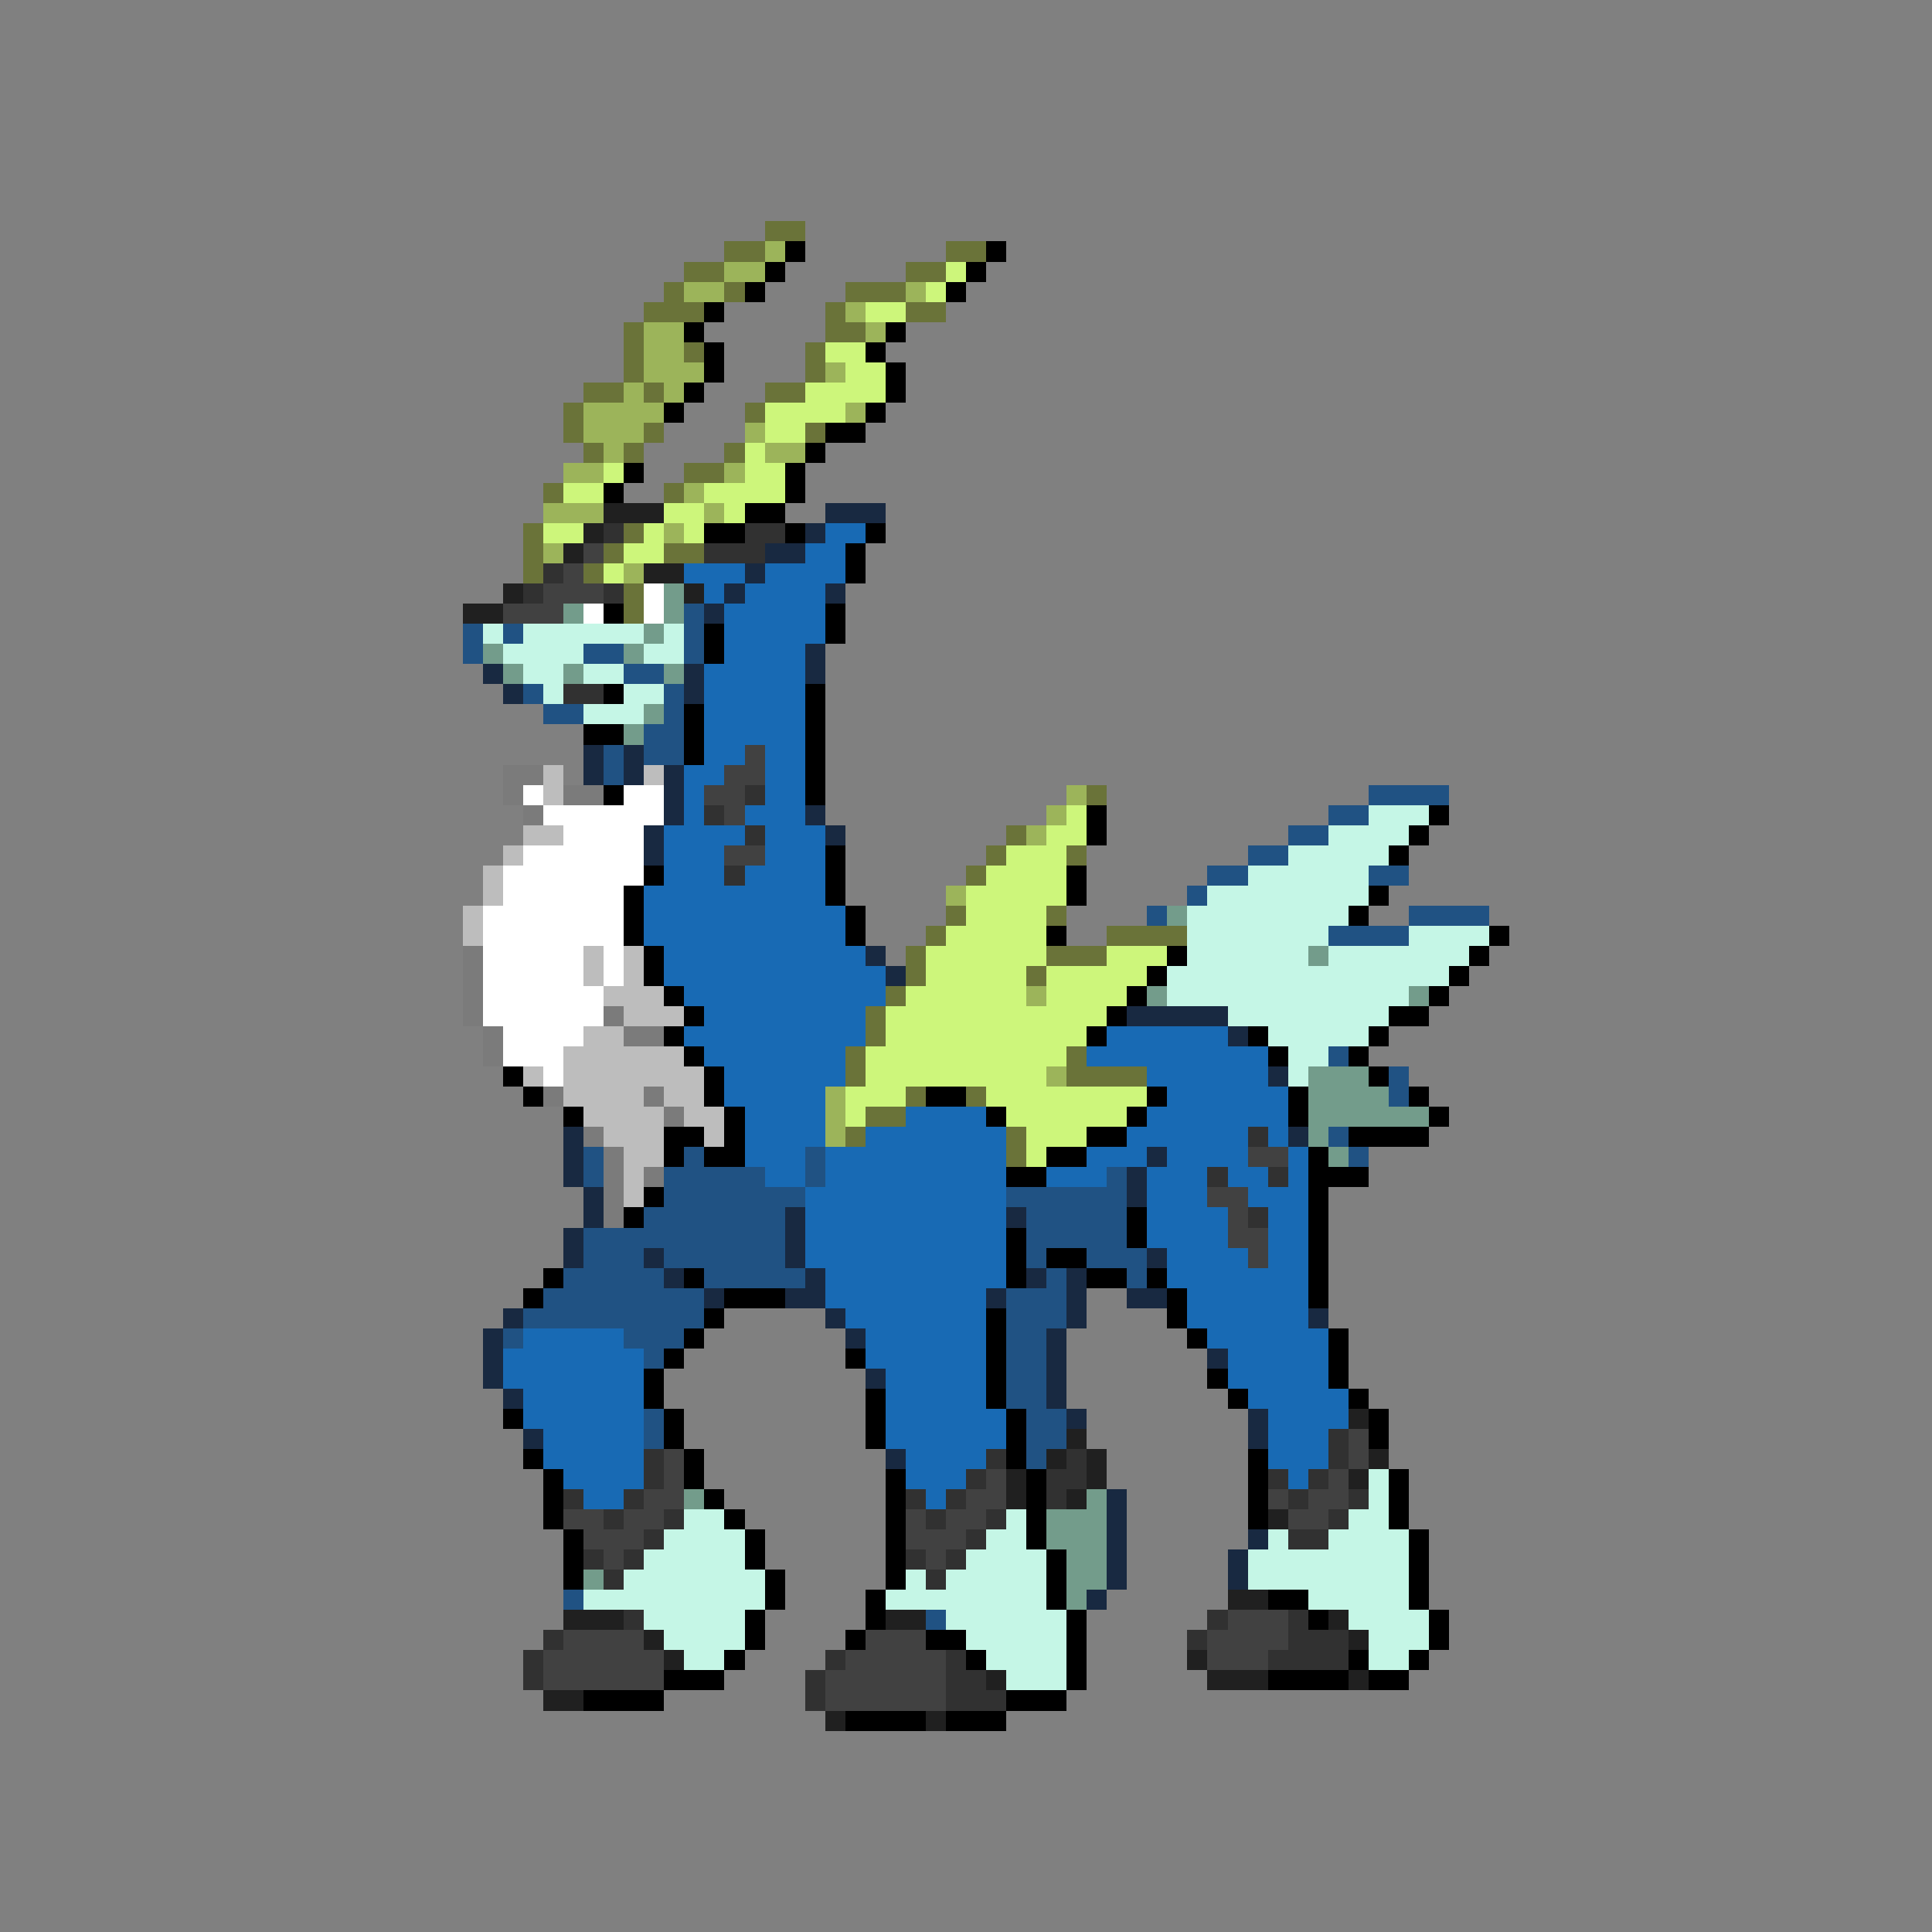 <svg xmlns="http://www.w3.org/2000/svg" viewBox="0 -0.5 96 96" shape-rendering="crispEdges">
<rect x="0" y="-0.5" width="96" height="96" fill="#808080" stroke="none"/>
<path stroke="#6a7339" d="M38 11h2M36 12h2M47 12h2M34 13h2M45 13h2M33 14h1M36 14h1M42 14h3M32 15h3M41 15h1M45 15h2M31 16h1M41 16h2M31 17h1M34 17h1M40 17h1M31 18h1M40 18h1M29 19h2M32 19h1M38 19h2M28 20h1M37 20h1M28 21h1M32 21h1M40 21h1M29 22h1M31 22h1M36 22h1M34 23h2M27 24h1M33 24h1M26 26h1M31 26h1M26 27h1M30 27h1M33 27h2M26 28h1M29 28h1M31 29h1M31 30h1M54 39h1M50 41h1M49 42h1M53 42h1M48 43h1M47 45h1M52 45h1M46 46h1M55 46h4M45 47h1M52 47h3M45 48h1M51 48h1M44 49h1M43 50h1M43 51h1M42 52h1M53 52h1M42 53h1M53 53h4M45 54h1M48 54h1M43 55h2M42 56h1M50 56h1M50 57h1" />
<path stroke="#9cb45a" d="M38 12h1M36 13h2M34 14h2M45 14h1M42 15h1M32 16h2M43 16h1M32 17h2M32 18h3M41 18h1M31 19h1M33 19h1M29 20h4M42 20h1M29 21h3M37 21h1M30 22h1M38 22h2M28 23h2M36 23h1M34 24h1M27 25h3M35 25h1M33 26h1M27 27h1M31 28h1M53 39h1M52 40h1M51 41h1M47 44h1M51 49h1M52 53h1M41 54h1M41 55h1M41 56h1" />
<path stroke="#000000" d="M39 12h1M49 12h1M38 13h1M48 13h1M37 14h1M47 14h1M35 15h1M34 16h1M44 16h1M35 17h1M43 17h1M35 18h1M44 18h1M34 19h1M44 19h1M33 20h1M43 20h1M41 21h2M40 22h1M31 23h1M39 23h1M30 24h1M39 24h1M37 25h2M35 26h2M39 26h1M43 26h1M42 27h1M42 28h1M30 30h1M41 30h1M35 31h1M41 31h1M35 32h1M30 34h1M40 34h1M34 35h1M40 35h1M29 36h2M34 36h1M40 36h1M34 37h1M40 37h1M40 38h1M30 39h1M40 39h1M54 40h1M71 40h1M54 41h1M70 41h1M41 42h1M69 42h1M32 43h1M41 43h1M53 43h1M31 44h1M41 44h1M53 44h1M68 44h1M31 45h1M42 45h1M67 45h1M31 46h1M42 46h1M52 46h1M74 46h1M32 47h1M58 47h1M73 47h1M32 48h1M57 48h1M72 48h1M33 49h1M56 49h1M71 49h1M34 50h1M55 50h1M69 50h2M33 51h1M54 51h1M62 51h1M68 51h1M34 52h1M63 52h1M67 52h1M25 53h1M35 53h1M68 53h1M26 54h1M35 54h1M46 54h2M57 54h1M64 54h1M70 54h1M28 55h1M36 55h1M49 55h1M56 55h1M64 55h1M71 55h1M33 56h2M36 56h1M54 56h2M67 56h4M33 57h1M35 57h2M52 57h2M65 57h1M50 58h2M65 58h3M32 59h1M65 59h1M31 60h1M56 60h1M65 60h1M50 61h1M56 61h1M65 61h1M50 62h1M52 62h2M65 62h1M27 63h1M34 63h1M50 63h1M54 63h2M57 63h1M65 63h1M26 64h1M36 64h3M58 64h1M65 64h1M35 65h1M49 65h1M58 65h1M34 66h1M49 66h1M59 66h1M66 66h1M33 67h1M42 67h1M49 67h1M66 67h1M32 68h1M49 68h1M60 68h1M66 68h1M32 69h1M43 69h1M49 69h1M61 69h1M67 69h1M25 70h1M33 70h1M43 70h1M50 70h1M68 70h1M33 71h1M43 71h1M50 71h1M68 71h1M26 72h1M34 72h1M50 72h1M62 72h1M27 73h1M34 73h1M44 73h1M51 73h1M62 73h1M69 73h1M27 74h1M35 74h1M44 74h1M51 74h1M62 74h1M69 74h1M27 75h1M36 75h1M44 75h1M51 75h1M62 75h1M69 75h1M28 76h1M37 76h1M44 76h1M51 76h1M70 76h1M28 77h1M37 77h1M44 77h1M52 77h1M70 77h1M28 78h1M38 78h1M44 78h1M52 78h1M70 78h1M38 79h1M43 79h1M52 79h1M63 79h2M70 79h1M37 80h1M43 80h1M53 80h1M65 80h1M71 80h1M37 81h1M42 81h1M46 81h2M53 81h1M71 81h1M36 82h1M48 82h1M53 82h1M67 82h1M70 82h1M33 83h3M53 83h1M63 83h4M68 83h2M29 84h4M50 84h3M42 85h4M47 85h3" />
<path stroke="#cdf67b" d="M47 13h1M46 14h1M43 15h2M41 17h2M42 18h2M40 19h4M38 20h4M38 21h2M37 22h1M30 23h1M37 23h2M28 24h2M35 24h4M33 25h2M36 25h1M27 26h2M32 26h1M34 26h1M31 27h2M30 28h1M53 40h1M52 41h2M50 42h3M49 43h4M48 44h5M48 45h4M47 46h5M46 47h6M55 47h3M46 48h5M52 48h5M45 49h6M52 49h4M44 50h11M44 51h10M43 52h10M43 53h9M42 54h3M49 54h8M42 55h1M50 55h6M51 56h3M51 57h1" />
<path stroke="#202020" d="M30 25h3M29 26h1M28 27h1M32 28h2M25 29h1M34 29h1M23 30h2M67 70h1M53 71h1M52 72h1M54 72h1M68 72h1M50 73h1M54 73h1M67 73h1M50 74h1M53 74h1M63 75h1M61 79h2M28 80h3M44 80h2M66 80h1M32 81h1M67 81h1M33 82h1M59 82h1M49 83h1M60 83h3M67 83h1M27 84h2M41 85h1M46 85h1" />
<path stroke="#182941" d="M41 25h3M40 26h1M38 27h2M37 28h1M36 29h1M41 29h1M35 30h1M40 32h1M24 33h1M34 33h1M40 33h1M25 34h1M34 34h1M29 37h1M31 37h1M29 38h1M31 38h1M33 38h1M33 39h1M33 40h1M40 40h1M32 41h1M41 41h1M32 42h1M43 47h1M44 48h1M56 50h5M61 51h1M63 53h1M28 56h1M64 56h1M28 57h1M57 57h1M28 58h1M56 58h1M29 59h1M56 59h1M29 60h1M39 60h1M50 60h1M28 61h1M39 61h1M28 62h1M32 62h1M39 62h1M57 62h1M33 63h1M40 63h1M51 63h1M53 63h1M35 64h1M39 64h2M49 64h1M53 64h1M56 64h2M25 65h1M41 65h1M53 65h1M65 65h1M24 66h1M42 66h1M52 66h1M24 67h1M52 67h1M60 67h1M24 68h1M43 68h1M52 68h1M25 69h1M52 69h1M53 70h1M62 70h1M26 71h1M62 71h1M44 72h1M55 74h1M55 75h1M55 76h1M62 76h1M55 77h1M61 77h1M55 78h1M61 78h1M54 79h1" />
<path stroke="#313131" d="M30 26h1M37 26h2M35 27h3M27 28h1M26 29h1M30 29h1M28 34h2M37 39h1M35 40h1M37 41h1M36 43h1M62 56h1M60 58h1M63 58h1M62 60h1M66 71h1M32 72h1M49 72h1M53 72h1M66 72h1M32 73h1M48 73h1M52 73h2M63 73h1M65 73h1M28 74h1M31 74h1M45 74h1M47 74h1M52 74h1M64 74h1M67 74h1M30 75h1M33 75h1M46 75h1M49 75h1M66 75h1M32 76h1M48 76h1M64 76h2M29 77h1M31 77h1M45 77h1M47 77h1M30 78h1M46 78h1M31 80h1M60 80h1M64 80h1M27 81h1M59 81h1M64 81h3M26 82h1M41 82h1M47 82h1M63 82h4M26 83h1M40 83h1M47 83h2M40 84h1M47 84h3" />
<path stroke="#186ab4" d="M41 26h2M40 27h2M34 28h3M38 28h4M35 29h1M37 29h4M36 30h5M36 31h5M36 32h4M35 33h5M35 34h5M35 35h5M35 36h5M35 37h2M38 37h2M34 38h2M38 38h2M34 39h1M38 39h2M34 40h1M37 40h3M33 41h4M38 41h3M33 42h3M38 42h3M33 43h3M37 43h4M32 44h9M32 45h10M32 46h10M33 47h10M33 48h11M34 49h10M35 50h8M34 51h9M55 51h6M35 52h7M54 52h9M36 53h6M57 53h6M36 54h5M58 54h6M37 55h4M45 55h4M57 55h7M37 56h4M43 56h7M56 56h6M63 56h1M37 57h3M41 57h9M54 57h3M58 57h4M64 57h1M38 58h2M41 58h9M52 58h3M57 58h3M61 58h2M64 58h1M40 59h10M57 59h3M62 59h3M40 60h10M57 60h4M63 60h2M40 61h10M57 61h4M63 61h2M40 62h10M58 62h4M63 62h2M41 63h9M58 63h7M41 64h8M59 64h6M42 65h7M59 65h6M26 66h5M43 66h6M60 66h6M25 67h7M43 67h6M61 67h5M25 68h7M44 68h5M61 68h5M26 69h6M44 69h5M62 69h5M26 70h6M44 70h6M63 70h4M27 71h5M44 71h6M63 71h3M27 72h5M45 72h4M63 72h3M28 73h4M45 73h3M64 73h1M29 74h2M46 74h1" />
<path stroke="#414141" d="M29 27h1M28 28h1M27 29h3M25 30h3M37 37h1M36 38h2M35 39h2M36 40h1M36 42h2M62 57h2M60 59h2M61 60h1M61 61h2M62 62h1M67 71h1M33 72h1M67 72h1M33 73h1M49 73h1M66 73h1M32 74h2M48 74h2M63 74h1M65 74h2M28 75h2M31 75h2M45 75h1M47 75h2M64 75h2M29 76h3M45 76h3M30 77h1M46 77h1M61 80h3M28 81h4M43 81h3M60 81h4M27 82h6M42 82h5M60 82h3M27 83h6M41 83h6M41 84h6" />
<path stroke="#ffffff" d="M32 29h1M29 30h1M32 30h1M26 39h1M31 39h2M27 40h6M28 41h4M26 42h6M25 43h7M25 44h6M24 45h7M24 46h7M24 47h5M30 47h1M24 48h5M30 48h1M24 49h6M24 50h6M25 51h4M25 52h3M27 53h1" />
<path stroke="#739c8b" d="M33 29h1M28 30h1M33 30h1M32 31h1M24 32h1M31 32h1M25 33h1M28 33h1M33 33h1M32 35h1M31 36h1M58 45h1M65 47h1M57 49h1M70 49h1M65 53h3M65 54h4M65 55h6M65 56h1M66 57h1M34 74h1M54 74h1M52 75h3M52 76h3M53 77h2M29 78h1M53 78h2M53 79h1" />
<path stroke="#205283" d="M34 30h1M23 31h1M25 31h1M34 31h1M23 32h1M29 32h2M34 32h1M31 33h2M26 34h1M33 34h1M27 35h2M33 35h1M32 36h2M30 37h1M32 37h2M30 38h1M68 39h4M66 40h2M64 41h2M62 42h2M60 43h2M68 43h2M59 44h1M57 45h1M70 45h4M66 46h4M66 52h1M69 53h1M69 54h1M66 56h1M29 57h1M34 57h1M40 57h1M67 57h1M29 58h1M33 58h5M40 58h1M55 58h1M33 59h7M50 59h6M32 60h7M51 60h5M29 61h10M51 61h5M29 62h3M33 62h6M51 62h1M54 62h3M28 63h5M35 63h5M52 63h1M56 63h1M27 64h8M50 64h3M26 65h9M50 65h3M25 66h1M31 66h3M50 66h2M32 67h1M50 67h2M50 68h2M50 69h2M32 70h1M51 70h2M32 71h1M51 71h2M51 72h1M28 79h1M46 80h1" />
<path stroke="#c5f6e6" d="M24 31h1M26 31h6M33 31h1M25 32h4M32 32h2M26 33h2M29 33h2M27 34h1M31 34h2M29 35h3M68 40h3M66 41h4M64 42h5M62 43h6M60 44h8M59 45h8M59 46h7M70 46h4M59 47h6M66 47h7M58 48h14M58 49h12M61 50h8M63 51h5M64 52h2M64 53h1M68 73h1M68 74h1M34 75h2M50 75h1M67 75h2M33 76h4M49 76h2M63 76h1M66 76h4M32 77h5M48 77h4M62 77h8M31 78h7M45 78h1M47 78h5M62 78h8M29 79h9M44 79h8M65 79h5M32 80h5M47 80h6M67 80h4M33 81h4M48 81h5M68 81h3M34 82h2M49 82h4M68 82h2M50 83h3" />
<path stroke="#7b7b7b" d="M25 38h2M25 39h1M28 39h2M26 40h1M23 47h1M23 48h1M23 49h1M23 50h1M30 50h1M24 51h1M31 51h2M24 52h1M27 54h1M32 54h1M33 55h1M29 56h1M30 57h1M30 58h1M32 58h1M30 59h1M30 60h1" />
<path stroke="#bdbdbd" d="M27 38h1M32 38h1M27 39h1M26 41h2M25 42h1M24 43h1M24 44h1M23 45h1M23 46h1M29 47h1M31 47h1M29 48h1M31 48h1M30 49h3M31 50h3M29 51h2M28 52h6M26 53h1M28 53h7M28 54h4M33 54h2M29 55h4M34 55h2M30 56h3M35 56h1M31 57h2M31 58h1M31 59h1" />
</svg>